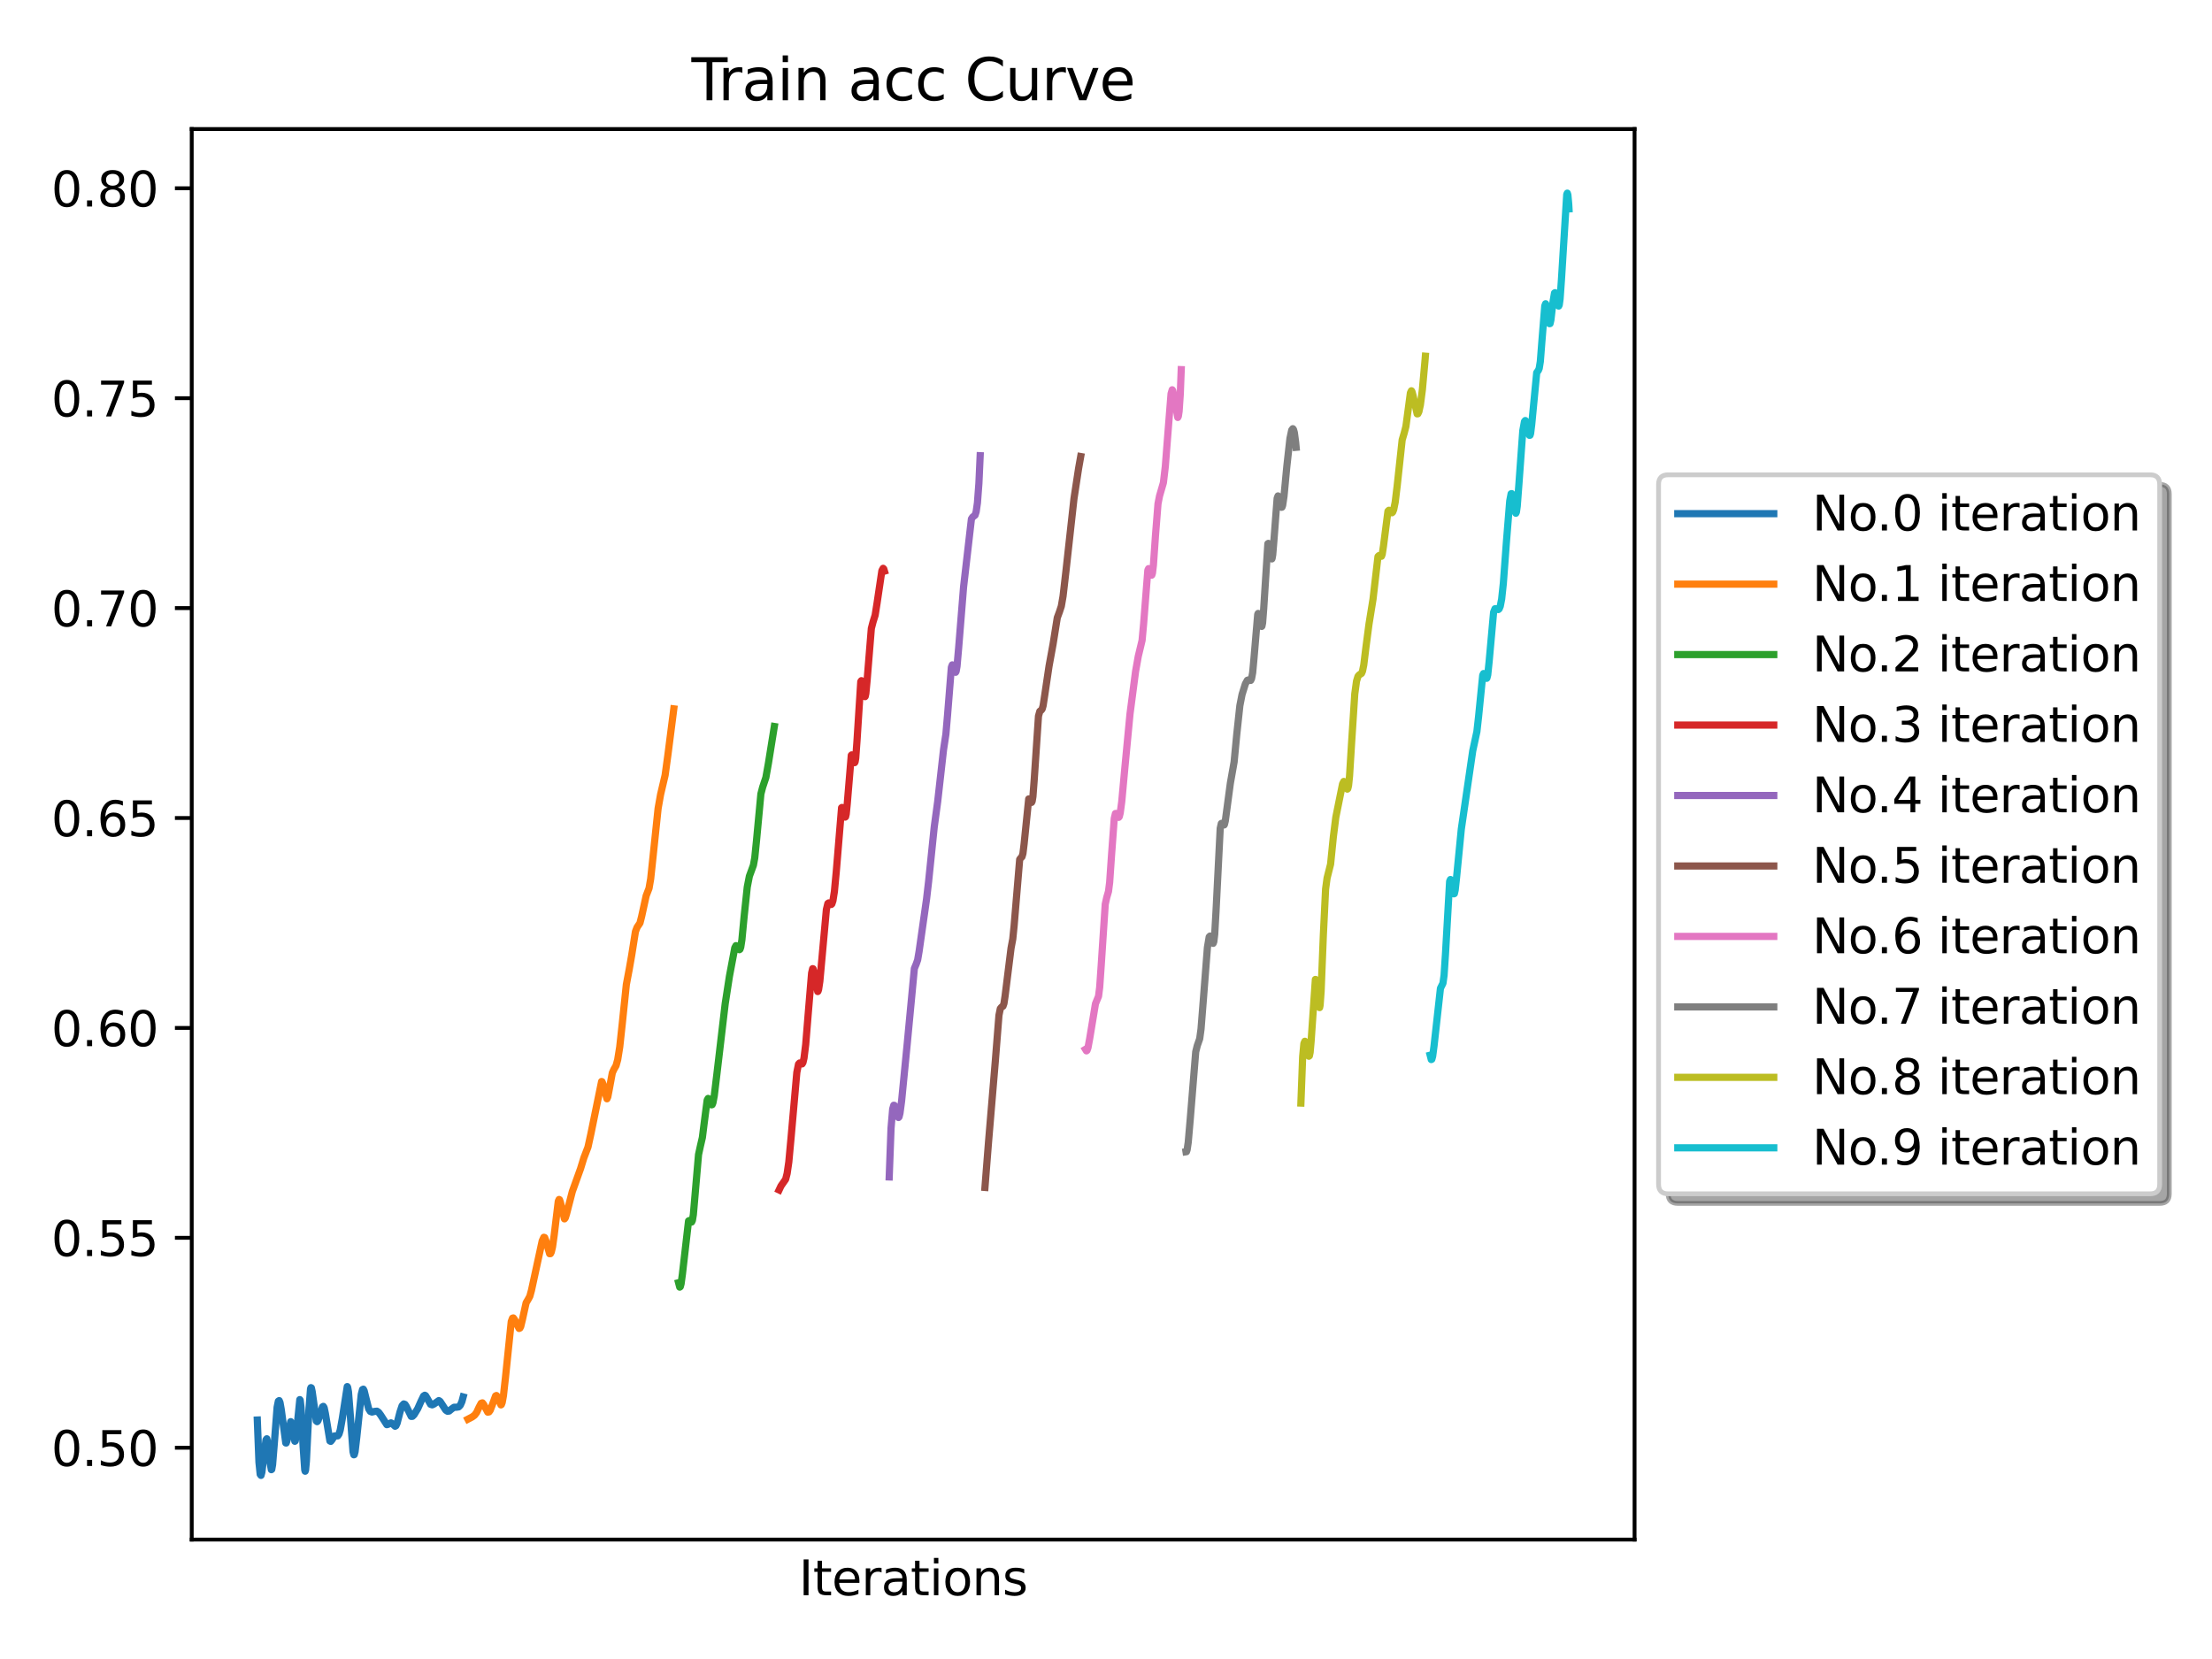 <?xml version="1.0" encoding="utf-8" standalone="no"?>
<!DOCTYPE svg PUBLIC "-//W3C//DTD SVG 1.1//EN"
        "http://www.w3.org/Graphics/SVG/1.1/DTD/svg11.dtd">
<svg xmlns:xlink="http://www.w3.org/1999/xlink" width="460.8pt" height="345.6pt" viewBox="0 0 460.8 345.6"
     xmlns="http://www.w3.org/2000/svg" version="1.1">
 <defs>
  <style type="text/css">*{stroke-linejoin: round; stroke-linecap: butt}</style>
 </defs>
 <g id="figure_1">
  <g id="patch_1">
   <path d="M 0 345.6 
L 460.8 345.6 
L 460.8 0 
L 0 0 
z
" style="fill: #ffffff"/>
  </g>
  <g id="axes_1">
   <g id="patch_2">
    <path d="M 39.94 320.72 
L 340.51 320.72 
L 340.51 26.88 
L 39.94 26.88 
z
" style="fill: #ffffff"/>
   </g>
   <g id="matplotlib.axis_1">
    <g id="text_1">
     <!-- Iterations -->
     <g transform="translate(166.412 332.318)scale(0.1 -0.1)">
      <defs>
       <path id="DejaVuSans-49" d="M 628 4666 
L 1259 4666 
L 1259 0 
L 628 0 
L 628 4666 
z
" transform="scale(0.016)"/>
       <path id="DejaVuSans-74" d="M 1172 4494 
L 1172 3500 
L 2356 3500 
L 2356 3053 
L 1172 3053 
L 1172 1153 
Q 1172 725 1289 603 
Q 1406 481 1766 481 
L 2356 481 
L 2356 0 
L 1766 0 
Q 1100 0 847 248 
Q 594 497 594 1153 
L 594 3053 
L 172 3053 
L 172 3500 
L 594 3500 
L 594 4494 
L 1172 4494 
z
" transform="scale(0.016)"/>
       <path id="DejaVuSans-65" d="M 3597 1894 
L 3597 1613 
L 953 1613 
Q 991 1019 1311 708 
Q 1631 397 2203 397 
Q 2534 397 2845 478 
Q 3156 559 3463 722 
L 3463 178 
Q 3153 47 2828 -22 
Q 2503 -91 2169 -91 
Q 1331 -91 842 396 
Q 353 884 353 1716 
Q 353 2575 817 3079 
Q 1281 3584 2069 3584 
Q 2775 3584 3186 3129 
Q 3597 2675 3597 1894 
z
M 3022 2063 
Q 3016 2534 2758 2815 
Q 2500 3097 2075 3097 
Q 1594 3097 1305 2825 
Q 1016 2553 972 2059 
L 3022 2063 
z
" transform="scale(0.016)"/>
       <path id="DejaVuSans-72" d="M 2631 2963 
Q 2534 3019 2420 3045 
Q 2306 3072 2169 3072 
Q 1681 3072 1420 2755 
Q 1159 2438 1159 1844 
L 1159 0 
L 581 0 
L 581 3500 
L 1159 3500 
L 1159 2956 
Q 1341 3275 1631 3429 
Q 1922 3584 2338 3584 
Q 2397 3584 2469 3576 
Q 2541 3569 2628 3553 
L 2631 2963 
z
" transform="scale(0.016)"/>
       <path id="DejaVuSans-61" d="M 2194 1759 
Q 1497 1759 1228 1600 
Q 959 1441 959 1056 
Q 959 750 1161 570 
Q 1363 391 1709 391 
Q 2188 391 2477 730 
Q 2766 1069 2766 1631 
L 2766 1759 
L 2194 1759 
z
M 3341 1997 
L 3341 0 
L 2766 0 
L 2766 531 
Q 2569 213 2275 61 
Q 1981 -91 1556 -91 
Q 1019 -91 701 211 
Q 384 513 384 1019 
Q 384 1609 779 1909 
Q 1175 2209 1959 2209 
L 2766 2209 
L 2766 2266 
Q 2766 2663 2505 2880 
Q 2244 3097 1772 3097 
Q 1472 3097 1187 3025 
Q 903 2953 641 2809 
L 641 3341 
Q 956 3463 1253 3523 
Q 1550 3584 1831 3584 
Q 2591 3584 2966 3190 
Q 3341 2797 3341 1997 
z
" transform="scale(0.016)"/>
       <path id="DejaVuSans-69" d="M 603 3500 
L 1178 3500 
L 1178 0 
L 603 0 
L 603 3500 
z
M 603 4863 
L 1178 4863 
L 1178 4134 
L 603 4134 
L 603 4863 
z
" transform="scale(0.016)"/>
       <path id="DejaVuSans-6f" d="M 1959 3097 
Q 1497 3097 1228 2736 
Q 959 2375 959 1747 
Q 959 1119 1226 758 
Q 1494 397 1959 397 
Q 2419 397 2687 759 
Q 2956 1122 2956 1747 
Q 2956 2369 2687 2733 
Q 2419 3097 1959 3097 
z
M 1959 3584 
Q 2709 3584 3137 3096 
Q 3566 2609 3566 1747 
Q 3566 888 3137 398 
Q 2709 -91 1959 -91 
Q 1206 -91 779 398 
Q 353 888 353 1747 
Q 353 2609 779 3096 
Q 1206 3584 1959 3584 
z
" transform="scale(0.016)"/>
       <path id="DejaVuSans-6e" d="M 3513 2113 
L 3513 0 
L 2938 0 
L 2938 2094 
Q 2938 2591 2744 2837 
Q 2550 3084 2163 3084 
Q 1697 3084 1428 2787 
Q 1159 2491 1159 1978 
L 1159 0 
L 581 0 
L 581 3500 
L 1159 3500 
L 1159 2956 
Q 1366 3272 1645 3428 
Q 1925 3584 2291 3584 
Q 2894 3584 3203 3211 
Q 3513 2838 3513 2113 
z
" transform="scale(0.016)"/>
       <path id="DejaVuSans-73" d="M 2834 3397 
L 2834 2853 
Q 2591 2978 2328 3040 
Q 2066 3103 1784 3103 
Q 1356 3103 1142 2972 
Q 928 2841 928 2578 
Q 928 2378 1081 2264 
Q 1234 2150 1697 2047 
L 1894 2003 
Q 2506 1872 2764 1633 
Q 3022 1394 3022 966 
Q 3022 478 2636 193 
Q 2250 -91 1575 -91 
Q 1294 -91 989 -36 
Q 684 19 347 128 
L 347 722 
Q 666 556 975 473 
Q 1284 391 1588 391 
Q 1994 391 2212 530 
Q 2431 669 2431 922 
Q 2431 1156 2273 1281 
Q 2116 1406 1581 1522 
L 1381 1569 
Q 847 1681 609 1914 
Q 372 2147 372 2553 
Q 372 3047 722 3315 
Q 1072 3584 1716 3584 
Q 2034 3584 2315 3537 
Q 2597 3491 2834 3397 
z
" transform="scale(0.016)"/>
      </defs>
      <use xlink:href="#DejaVuSans-49"/>
      <use xlink:href="#DejaVuSans-74" x="29.492"/>
      <use xlink:href="#DejaVuSans-65" x="68.701"/>
      <use xlink:href="#DejaVuSans-72" x="130.225"/>
      <use xlink:href="#DejaVuSans-61" x="171.338"/>
      <use xlink:href="#DejaVuSans-74" x="232.617"/>
      <use xlink:href="#DejaVuSans-69" x="271.826"/>
      <use xlink:href="#DejaVuSans-6f" x="299.609"/>
      <use xlink:href="#DejaVuSans-6e" x="360.791"/>
      <use xlink:href="#DejaVuSans-73" x="424.17"/>
     </g>
    </g>
   </g>
   <g id="matplotlib.axis_2">
    <g id="ytick_1">
     <g id="line2d_1">
      <defs>
       <path id="m7881a82260" d="M 0 0 
L -3.5 0 
" style="stroke: #000000; stroke-width: 0.8"/>
      </defs>
      <g>
       <use xlink:href="#m7881a82260" x="39.94" y="301.588" style="stroke: #000000; stroke-width: 0.8"/>
      </g>
     </g>
     <g id="text_2">
      <!-- 0.50 -->
      <g transform="translate(10.674 305.387)scale(0.1 -0.1)">
       <defs>
        <path id="DejaVuSans-30" d="M 2034 4250 
Q 1547 4250 1301 3770 
Q 1056 3291 1056 2328 
Q 1056 1369 1301 889 
Q 1547 409 2034 409 
Q 2525 409 2770 889 
Q 3016 1369 3016 2328 
Q 3016 3291 2770 3770 
Q 2525 4250 2034 4250 
z
M 2034 4750 
Q 2819 4750 3233 4129 
Q 3647 3509 3647 2328 
Q 3647 1150 3233 529 
Q 2819 -91 2034 -91 
Q 1250 -91 836 529 
Q 422 1150 422 2328 
Q 422 3509 836 4129 
Q 1250 4750 2034 4750 
z
" transform="scale(0.016)"/>
        <path id="DejaVuSans-2e" d="M 684 794 
L 1344 794 
L 1344 0 
L 684 0 
L 684 794 
z
" transform="scale(0.016)"/>
        <path id="DejaVuSans-35" d="M 691 4666 
L 3169 4666 
L 3169 4134 
L 1269 4134 
L 1269 2991 
Q 1406 3038 1543 3061 
Q 1681 3084 1819 3084 
Q 2600 3084 3056 2656 
Q 3513 2228 3513 1497 
Q 3513 744 3044 326 
Q 2575 -91 1722 -91 
Q 1428 -91 1123 -41 
Q 819 9 494 109 
L 494 744 
Q 775 591 1075 516 
Q 1375 441 1709 441 
Q 2250 441 2565 725 
Q 2881 1009 2881 1497 
Q 2881 1984 2565 2268 
Q 2250 2553 1709 2553 
Q 1456 2553 1204 2497 
Q 953 2441 691 2322 
L 691 4666 
z
" transform="scale(0.016)"/>
       </defs>
       <use xlink:href="#DejaVuSans-30"/>
       <use xlink:href="#DejaVuSans-2e" x="63.623"/>
       <use xlink:href="#DejaVuSans-35" x="95.41"/>
       <use xlink:href="#DejaVuSans-30" x="159.033"/>
      </g>
     </g>
    </g>
    <g id="ytick_2">
     <g id="line2d_2">
      <g>
       <use xlink:href="#m7881a82260" x="39.94" y="257.86" style="stroke: #000000; stroke-width: 0.8"/>
      </g>
     </g>
     <g id="text_3">
      <!-- 0.55 -->
      <g transform="translate(10.674 261.659)scale(0.1 -0.1)">
       <use xlink:href="#DejaVuSans-30"/>
       <use xlink:href="#DejaVuSans-2e" x="63.623"/>
       <use xlink:href="#DejaVuSans-35" x="95.41"/>
       <use xlink:href="#DejaVuSans-35" x="159.033"/>
      </g>
     </g>
    </g>
    <g id="ytick_3">
     <g id="line2d_3">
      <g>
       <use xlink:href="#m7881a82260" x="39.94" y="214.132" style="stroke: #000000; stroke-width: 0.8"/>
      </g>
     </g>
     <g id="text_4">
      <!-- 0.60 -->
      <g transform="translate(10.674 217.932)scale(0.1 -0.1)">
       <defs>
        <path id="DejaVuSans-36" d="M 2113 2584 
Q 1688 2584 1439 2293 
Q 1191 2003 1191 1497 
Q 1191 994 1439 701 
Q 1688 409 2113 409 
Q 2538 409 2786 701 
Q 3034 994 3034 1497 
Q 3034 2003 2786 2293 
Q 2538 2584 2113 2584 
z
M 3366 4563 
L 3366 3988 
Q 3128 4100 2886 4159 
Q 2644 4219 2406 4219 
Q 1781 4219 1451 3797 
Q 1122 3375 1075 2522 
Q 1259 2794 1537 2939 
Q 1816 3084 2150 3084 
Q 2853 3084 3261 2657 
Q 3669 2231 3669 1497 
Q 3669 778 3244 343 
Q 2819 -91 2113 -91 
Q 1303 -91 875 529 
Q 447 1150 447 2328 
Q 447 3434 972 4092 
Q 1497 4750 2381 4750 
Q 2619 4750 2861 4703 
Q 3103 4656 3366 4563 
z
" transform="scale(0.016)"/>
       </defs>
       <use xlink:href="#DejaVuSans-30"/>
       <use xlink:href="#DejaVuSans-2e" x="63.623"/>
       <use xlink:href="#DejaVuSans-36" x="95.41"/>
       <use xlink:href="#DejaVuSans-30" x="159.033"/>
      </g>
     </g>
    </g>
    <g id="ytick_4">
     <g id="line2d_4">
      <g>
       <use xlink:href="#m7881a82260" x="39.94" y="170.405" style="stroke: #000000; stroke-width: 0.8"/>
      </g>
     </g>
     <g id="text_5">
      <!-- 0.65 -->
      <g transform="translate(10.674 174.204)scale(0.1 -0.1)">
       <use xlink:href="#DejaVuSans-30"/>
       <use xlink:href="#DejaVuSans-2e" x="63.623"/>
       <use xlink:href="#DejaVuSans-36" x="95.41"/>
       <use xlink:href="#DejaVuSans-35" x="159.033"/>
      </g>
     </g>
    </g>
    <g id="ytick_5">
     <g id="line2d_5">
      <g>
       <use xlink:href="#m7881a82260" x="39.94" y="126.677" style="stroke: #000000; stroke-width: 0.8"/>
      </g>
     </g>
     <g id="text_6">
      <!-- 0.70 -->
      <g transform="translate(10.674 130.477)scale(0.1 -0.1)">
       <defs>
        <path id="DejaVuSans-37" d="M 525 4666 
L 3525 4666 
L 3525 4397 
L 1831 0 
L 1172 0 
L 2766 4134 
L 525 4134 
L 525 4666 
z
" transform="scale(0.016)"/>
       </defs>
       <use xlink:href="#DejaVuSans-30"/>
       <use xlink:href="#DejaVuSans-2e" x="63.623"/>
       <use xlink:href="#DejaVuSans-37" x="95.41"/>
       <use xlink:href="#DejaVuSans-30" x="159.033"/>
      </g>
     </g>
    </g>
    <g id="ytick_6">
     <g id="line2d_6">
      <g>
       <use xlink:href="#m7881a82260" x="39.94" y="82.95" style="stroke: #000000; stroke-width: 0.8"/>
      </g>
     </g>
     <g id="text_7">
      <!-- 0.75 -->
      <g transform="translate(10.674 86.749)scale(0.1 -0.1)">
       <use xlink:href="#DejaVuSans-30"/>
       <use xlink:href="#DejaVuSans-2e" x="63.623"/>
       <use xlink:href="#DejaVuSans-37" x="95.41"/>
       <use xlink:href="#DejaVuSans-35" x="159.033"/>
      </g>
     </g>
    </g>
    <g id="ytick_7">
     <g id="line2d_7">
      <g>
       <use xlink:href="#m7881a82260" x="39.94" y="39.222" style="stroke: #000000; stroke-width: 0.8"/>
      </g>
     </g>
     <g id="text_8">
      <!-- 0.80 -->
      <g transform="translate(10.674 43.021)scale(0.1 -0.1)">
       <defs>
        <path id="DejaVuSans-38" d="M 2034 2216 
Q 1584 2216 1326 1975 
Q 1069 1734 1069 1313 
Q 1069 891 1326 650 
Q 1584 409 2034 409 
Q 2484 409 2743 651 
Q 3003 894 3003 1313 
Q 3003 1734 2745 1975 
Q 2488 2216 2034 2216 
z
M 1403 2484 
Q 997 2584 770 2862 
Q 544 3141 544 3541 
Q 544 4100 942 4425 
Q 1341 4750 2034 4750 
Q 2731 4750 3128 4425 
Q 3525 4100 3525 3541 
Q 3525 3141 3298 2862 
Q 3072 2584 2669 2484 
Q 3125 2378 3379 2068 
Q 3634 1759 3634 1313 
Q 3634 634 3220 271 
Q 2806 -91 2034 -91 
Q 1263 -91 848 271 
Q 434 634 434 1313 
Q 434 1759 690 2068 
Q 947 2378 1403 2484 
z
M 1172 3481 
Q 1172 3119 1398 2916 
Q 1625 2713 2034 2713 
Q 2441 2713 2670 2916 
Q 2900 3119 2900 3481 
Q 2900 3844 2670 4047 
Q 2441 4250 2034 4250 
Q 1625 4250 1398 4047 
Q 1172 3844 1172 3481 
z
" transform="scale(0.016)"/>
       </defs>
       <use xlink:href="#DejaVuSans-30"/>
       <use xlink:href="#DejaVuSans-2e" x="63.623"/>
       <use xlink:href="#DejaVuSans-38" x="95.41"/>
       <use xlink:href="#DejaVuSans-30" x="159.033"/>
      </g>
     </g>
    </g>
   </g>
   <g id="line2d_8">
    <path d="M 53.602 295.816 
L 53.946 304.617 
L 54.204 307.13 
L 54.376 307.351 
L 54.548 306.718 
L 54.891 303.94 
L 55.407 299.951 
L 55.579 299.722 
L 55.751 300.406 
L 56.18 304.195 
L 56.524 306.162 
L 56.61 306.101 
L 56.782 305.134 
L 57.126 300.919 
L 57.727 293.162 
L 57.985 291.89 
L 58.157 291.77 
L 58.329 292.169 
L 58.587 293.614 
L 59.532 300.593 
L 59.618 300.607 
L 59.79 300.101 
L 60.563 296.156 
L 60.735 296.579 
L 61.422 300.244 
L 61.508 300.181 
L 61.68 299.243 
L 62.454 291.565 
L 62.54 291.689 
L 62.711 293.224 
L 63.141 301.279 
L 63.485 306.205 
L 63.571 306.485 
L 63.657 306.231 
L 63.829 304.359 
L 64.344 293.825 
L 64.688 289.326 
L 64.774 289.073 
L 64.86 289.115 
L 65.032 289.896 
L 65.891 296.013 
L 66.063 296.156 
L 66.235 295.976 
L 66.578 294.985 
L 67.18 293.082 
L 67.352 292.973 
L 67.524 293.24 
L 67.782 294.471 
L 68.727 300.179 
L 68.899 300.263 
L 69.157 299.947 
L 69.672 299.132 
L 70.016 299.129 
L 70.36 299.11 
L 70.617 298.747 
L 70.875 297.907 
L 71.305 295.513 
L 72.336 288.849 
L 72.422 288.981 
L 72.594 289.951 
L 72.938 294.35 
L 73.539 302.409 
L 73.711 303.06 
L 73.797 303.033 
L 73.969 302.395 
L 74.313 299.489 
L 75.258 290.481 
L 75.516 289.474 
L 75.688 289.394 
L 75.859 289.724 
L 76.203 291.125 
L 76.805 293.494 
L 77.148 294.028 
L 77.492 294.156 
L 78.008 294.026 
L 78.523 293.976 
L 78.867 294.202 
L 79.297 294.78 
L 80.586 296.789 
L 80.844 296.713 
L 81.445 296.406 
L 81.703 296.565 
L 82.305 297.111 
L 82.476 297.015 
L 82.734 296.454 
L 83.336 294.112 
L 83.765 292.831 
L 84.109 292.467 
L 84.367 292.562 
L 84.625 292.952 
L 85.656 295.058 
L 85.914 295.048 
L 86.258 294.71 
L 87.031 293.427 
L 87.718 291.885 
L 88.234 290.822 
L 88.492 290.654 
L 88.664 290.754 
L 89.008 291.326 
L 89.695 292.54 
L 90.039 292.656 
L 90.382 292.501 
L 91.414 291.766 
L 91.671 291.929 
L 92.101 292.579 
L 92.875 293.773 
L 93.218 293.988 
L 93.562 293.949 
L 94.078 293.515 
L 94.593 293.154 
L 95.109 293.149 
L 95.539 293.081 
L 95.882 292.744 
L 96.226 291.972 
L 96.484 291.006 
L 96.484 291.006 
" clip-path="url(#p9df6d8d9f4)" style="fill: none; stroke: #1f77b4; stroke-width: 1.5; stroke-linecap: square"/>
   </g>
   <g id="line2d_9">
    <path d="M 97.481 295.641 
L 98.34 295.194 
L 98.856 294.82 
L 99.286 294.252 
L 99.801 293.138 
L 100.231 292.332 
L 100.489 292.237 
L 100.747 292.556 
L 101.606 294.178 
L 101.864 294.13 
L 102.122 293.783 
L 102.551 292.667 
L 103.239 290.79 
L 103.411 290.711 
L 103.582 290.915 
L 104.356 292.665 
L 104.442 292.608 
L 104.614 292.166 
L 104.872 290.759 
L 105.301 286.94 
L 106.504 275.296 
L 106.762 274.6 
L 106.934 274.55 
L 107.192 274.897 
L 108.137 276.741 
L 108.309 276.66 
L 108.481 276.32 
L 108.825 274.905 
L 109.598 271.405 
L 110.028 270.675 
L 110.371 270.048 
L 110.715 268.791 
L 112.949 258.503 
L 113.293 257.75 
L 113.465 257.806 
L 113.723 258.49 
L 114.496 261.174 
L 114.668 261.163 
L 114.84 260.831 
L 115.098 259.76 
L 115.442 257.337 
L 116.301 250.236 
L 116.473 249.871 
L 116.559 249.929 
L 116.731 250.423 
L 117.59 253.917 
L 117.762 253.711 
L 118.02 252.88 
L 119.223 248.214 
L 120.941 243.443 
L 121.629 241.2 
L 122.488 238.961 
L 123.09 236.213 
L 125.324 225.297 
L 125.41 225.333 
L 125.582 225.755 
L 126.441 228.896 
L 126.613 228.512 
L 126.957 226.725 
L 127.558 223.488 
L 127.902 222.74 
L 128.332 221.998 
L 128.676 220.757 
L 129.105 218.083 
L 129.621 213.331 
L 130.48 205.086 
L 131.082 201.903 
L 131.597 198.957 
L 132.371 194.073 
L 132.714 193.179 
L 133.316 192.284 
L 133.66 190.931 
L 134.605 186.612 
L 135.207 185.042 
L 135.55 183.055 
L 136.066 178.211 
L 137.097 168.402 
L 137.613 165.498 
L 138.558 161.476 
L 139.16 157.075 
L 140.363 147.667 
L 140.363 147.667 
" clip-path="url(#p9df6d8d9f4)" style="fill: none; stroke: #ff7f0e; stroke-width: 1.5; stroke-linecap: square"/>
   </g>
   <g id="line2d_10">
    <path d="M 141.36 267.218 
L 141.6 268.131 
L 141.72 268.04 
L 141.88 267.448 
L 142.159 265.412 
L 143.438 254.34 
L 143.598 254.257 
L 143.878 254.53 
L 144.078 254.573 
L 144.238 254.228 
L 144.438 253.02 
L 144.797 248.871 
L 145.517 240.523 
L 145.916 238.694 
L 146.316 236.97 
L 146.676 234.093 
L 147.315 229.183 
L 147.515 228.824 
L 147.635 228.904 
L 147.915 229.535 
L 148.235 230.154 
L 148.355 230.122 
L 148.515 229.733 
L 148.794 228.258 
L 149.314 223.969 
L 151.073 209.074 
L 151.952 203.387 
L 153.071 197.441 
L 153.311 196.998 
L 153.471 197.048 
L 153.791 197.58 
L 154.03 197.835 
L 154.15 197.757 
L 154.31 197.315 
L 154.55 195.776 
L 155.03 190.78 
L 155.669 184.781 
L 156.109 182.524 
L 156.548 181.335 
L 156.948 180.234 
L 157.228 178.709 
L 157.588 175.172 
L 158.507 165.388 
L 158.867 164.002 
L 159.546 161.968 
L 160.066 159.058 
L 161.305 151.34 
L 161.305 151.34 
" clip-path="url(#p9df6d8d9f4)" style="fill: none; stroke: #2ca02c; stroke-width: 1.5; stroke-linecap: square"/>
   </g>
   <g id="line2d_11">
    <path d="M 162.302 247.89 
L 162.698 247.051 
L 163.665 245.666 
L 163.973 244.454 
L 164.325 242.054 
L 164.808 236.832 
L 165.995 223.391 
L 166.347 221.675 
L 166.567 221.437 
L 166.787 221.54 
L 167.094 221.634 
L 167.27 221.355 
L 167.49 220.407 
L 167.842 217.592 
L 168.37 211.136 
L 169.073 202.693 
L 169.293 201.79 
L 169.381 201.815 
L 169.557 202.416 
L 170.348 206.558 
L 170.392 206.52 
L 170.524 206.149 
L 170.788 204.42 
L 171.227 199.627 
L 172.151 189.467 
L 172.458 188.216 
L 172.634 188.091 
L 172.854 188.236 
L 173.162 188.421 
L 173.294 188.299 
L 173.514 187.639 
L 173.821 185.717 
L 174.217 181.511 
L 175.316 168.263 
L 175.404 168.209 
L 175.448 168.253 
L 175.624 168.763 
L 176.064 170.216 
L 176.152 170.144 
L 176.284 169.579 
L 176.503 167.355 
L 177.339 157.345 
L 177.427 157.255 
L 177.471 157.289 
L 177.647 157.77 
L 178.042 158.874 
L 178.13 158.718 
L 178.262 157.952 
L 178.526 154.362 
L 179.317 141.99 
L 179.449 141.796 
L 179.581 142.159 
L 180.197 145.123 
L 180.241 145.07 
L 180.372 144.468 
L 180.636 141.704 
L 181.516 130.918 
L 181.867 129.569 
L 182.307 128.158 
L 182.703 125.672 
L 183.714 118.874 
L 183.978 118.394 
L 184.11 118.537 
L 184.242 118.981 
L 184.242 118.981 
" clip-path="url(#p9df6d8d9f4)" style="fill: none; stroke: #d62728; stroke-width: 1.5; stroke-linecap: square"/>
   </g>
   <g id="line2d_12">
    <path d="M 185.239 245.179 
L 185.618 235.04 
L 185.96 231.016 
L 186.188 230.244 
L 186.302 230.263 
L 186.492 230.703 
L 187.175 232.798 
L 187.289 232.662 
L 187.479 231.913 
L 187.821 229.337 
L 188.998 217.359 
L 190.479 201.744 
L 190.859 200.832 
L 191.162 199.97 
L 191.466 198.182 
L 193.023 187.249 
L 193.441 183.661 
L 194.618 172.275 
L 195.339 166.962 
L 196.554 156.173 
L 197.048 152.934 
L 197.39 148.959 
L 198.187 139.003 
L 198.377 138.508 
L 198.491 138.609 
L 198.757 139.409 
L 199.06 140.054 
L 199.174 139.883 
L 199.364 138.808 
L 199.706 134.952 
L 200.731 122.256 
L 202.364 108.105 
L 202.63 107.699 
L 203.123 107.322 
L 203.351 106.6 
L 203.617 104.753 
L 203.921 100.712 
L 204.186 94.931 
L 204.186 94.931 
" clip-path="url(#p9df6d8d9f4)" style="fill: none; stroke: #9467bd; stroke-width: 1.5; stroke-linecap: square"/>
   </g>
   <g id="line2d_13">
    <path d="M 205.184 247.365 
L 205.943 237.723 
L 207.342 221.054 
L 208.101 211.5 
L 208.381 210.122 
L 208.621 209.816 
L 208.941 209.608 
L 209.141 209.037 
L 209.381 207.455 
L 210.62 197.513 
L 210.979 195.61 
L 211.259 192.843 
L 212.418 179.031 
L 212.658 178.72 
L 212.898 178.483 
L 213.098 177.794 
L 213.338 175.821 
L 214.297 166.434 
L 214.417 166.437 
L 214.657 166.893 
L 214.896 167.156 
L 215.016 166.918 
L 215.176 165.95 
L 215.456 162.297 
L 216.335 149.17 
L 216.615 148.17 
L 216.895 147.957 
L 217.095 147.719 
L 217.295 147.018 
L 217.654 144.693 
L 218.534 138.767 
L 219.373 134.175 
L 220.252 128.676 
L 220.692 127.49 
L 221.092 126.278 
L 221.451 124.205 
L 222.051 119.026 
L 223.73 103.861 
L 224.689 97.588 
L 225.129 95.106 
L 225.129 95.106 
" clip-path="url(#p9df6d8d9f4)" style="fill: none; stroke: #8c564b; stroke-width: 1.5; stroke-linecap: square"/>
   </g>
   <g id="line2d_14">
    <path d="M 226.126 218.593 
L 226.326 218.915 
L 226.446 218.821 
L 226.645 218.265 
L 227.005 216.334 
L 228.204 209.101 
L 228.844 207.539 
L 229.084 205.676 
L 229.403 201.079 
L 230.243 188.354 
L 230.563 186.922 
L 230.922 185.689 
L 231.162 183.796 
L 231.562 178.027 
L 232.121 170.488 
L 232.361 169.474 
L 232.521 169.455 
L 232.761 169.892 
L 233.041 170.273 
L 233.161 170.137 
L 233.36 169.363 
L 233.68 166.991 
L 234.32 160.044 
L 235.399 148.73 
L 236.558 139.884 
L 237.118 136.736 
L 237.917 133.4 
L 238.237 129.937 
L 239.116 118.771 
L 239.276 118.452 
L 239.396 118.588 
L 239.915 119.815 
L 239.955 119.776 
L 240.075 119.394 
L 240.275 117.751 
L 240.715 111.454 
L 241.234 104.935 
L 241.554 103.313 
L 242.354 100.561 
L 242.753 97.203 
L 243.233 91.061 
L 243.952 82.003 
L 244.192 81.199 
L 244.312 81.384 
L 244.512 82.309 
L 245.351 86.964 
L 245.471 86.721 
L 245.631 85.664 
L 245.871 82.131 
L 246.071 77.003 
L 246.071 77.003 
" clip-path="url(#p9df6d8d9f4)" style="fill: none; stroke: #e377c2; stroke-width: 1.5; stroke-linecap: square"/>
   </g>
   <g id="line2d_15">
    <path d="M 247.068 239.932 
L 247.16 239.918 
L 247.298 239.517 
L 247.528 237.976 
L 247.941 233.248 
L 249.091 219.113 
L 249.412 217.829 
L 249.918 216.389 
L 250.194 214.38 
L 250.653 208.594 
L 251.527 197.367 
L 251.894 195.181 
L 252.078 194.994 
L 252.216 195.262 
L 252.722 196.516 
L 252.86 196.15 
L 253.044 194.64 
L 253.319 189.839 
L 254.193 172.558 
L 254.422 171.549 
L 254.56 171.497 
L 255.02 171.846 
L 255.066 171.762 
L 255.25 171.029 
L 255.618 168.285 
L 256.307 163.148 
L 257.088 158.73 
L 257.64 152.991 
L 258.284 147.006 
L 258.743 144.671 
L 259.433 142.463 
L 259.846 141.716 
L 260.076 141.64 
L 260.536 141.743 
L 260.72 141.37 
L 260.95 140.137 
L 261.225 137.155 
L 262.007 127.966 
L 262.099 127.791 
L 262.145 127.811 
L 262.283 128.196 
L 262.834 130.495 
L 262.88 130.443 
L 263.018 129.786 
L 263.248 126.862 
L 264.121 113.261 
L 264.213 113.198 
L 264.351 113.602 
L 264.949 116.43 
L 264.994 116.348 
L 265.132 115.571 
L 265.408 112.223 
L 266.052 103.8 
L 266.236 103.31 
L 266.327 103.399 
L 266.557 104.203 
L 266.971 105.675 
L 267.063 105.648 
L 267.201 105.246 
L 267.477 103.402 
L 268.074 97.125 
L 268.718 91.366 
L 269.085 89.607 
L 269.315 89.305 
L 269.453 89.468 
L 269.637 90.133 
L 269.913 92.189 
L 270.005 93.182 
L 270.005 93.182 
" clip-path="url(#p9df6d8d9f4)" style="fill: none; stroke: #7f7f7f; stroke-width: 1.5; stroke-linecap: square"/>
   </g>
   <g id="line2d_16">
    <path d="M 271.002 229.787 
L 271.366 220.136 
L 271.625 217.383 
L 271.833 216.914 
L 271.989 217.245 
L 272.405 219.273 
L 272.665 220.03 
L 272.769 219.95 
L 272.924 219.224 
L 273.132 216.861 
L 274.016 204.035 
L 274.068 204.041 
L 274.172 204.425 
L 274.431 206.737 
L 274.795 209.797 
L 274.899 209.9 
L 275.003 209.405 
L 275.211 206.48 
L 275.678 194.77 
L 276.146 185.204 
L 276.458 182.903 
L 277.185 180.025 
L 277.757 174.353 
L 278.276 170.25 
L 279.679 163.303 
L 279.939 162.79 
L 280.043 162.863 
L 280.303 163.561 
L 280.667 164.387 
L 280.771 164.291 
L 280.926 163.659 
L 281.134 161.675 
L 281.55 154.948 
L 282.225 144.553 
L 282.589 141.895 
L 282.901 140.87 
L 283.161 140.582 
L 283.628 140.284 
L 283.836 139.801 
L 284.096 138.527 
L 284.564 134.727 
L 285.187 130.002 
L 286.019 124.851 
L 287.058 115.942 
L 287.266 115.739 
L 287.785 115.881 
L 287.941 115.456 
L 288.201 113.765 
L 289.136 106.495 
L 289.344 106.294 
L 289.552 106.451 
L 289.968 106.822 
L 290.123 106.679 
L 290.331 106.149 
L 290.643 104.623 
L 291.059 101.202 
L 292.098 91.63 
L 292.514 90.231 
L 292.877 88.832 
L 293.241 86.127 
L 293.813 81.836 
L 294.021 81.407 
L 294.124 81.53 
L 294.332 82.277 
L 295.216 86.217 
L 295.372 86.193 
L 295.579 85.765 
L 295.891 84.344 
L 296.307 81.169 
L 296.878 74.867 
L 296.93 74.204 
L 296.93 74.204 
" clip-path="url(#p9df6d8d9f4)" style="fill: none; stroke: #bcbd22; stroke-width: 1.5; stroke-linecap: square"/>
   </g>
   <g id="line2d_17">
    <path d="M 297.928 219.817 
L 298.159 220.725 
L 298.275 220.662 
L 298.449 220.029 
L 298.739 217.858 
L 300.072 205.877 
L 300.594 204.831 
L 300.825 203.182 
L 301.115 198.794 
L 301.985 183.582 
L 302.158 183.221 
L 302.274 183.484 
L 302.622 185.331 
L 302.854 186.203 
L 302.97 186.164 
L 303.144 185.397 
L 303.433 182.758 
L 304.419 172.703 
L 306.795 156.421 
L 307.664 152.405 
L 308.012 149.304 
L 308.881 140.643 
L 309.055 140.312 
L 309.171 140.398 
L 309.693 141.313 
L 309.751 141.25 
L 309.925 140.584 
L 310.214 137.807 
L 311.142 127.539 
L 311.431 126.814 
L 311.663 126.794 
L 312.127 126.983 
L 312.301 126.835 
L 312.533 126.278 
L 312.822 124.79 
L 313.17 121.559 
L 313.808 112.991 
L 314.503 104.364 
L 314.793 102.856 
L 314.909 102.83 
L 315.083 103.414 
L 315.778 106.921 
L 315.894 106.676 
L 316.068 105.456 
L 316.416 100.866 
L 317.227 89.709 
L 317.575 87.813 
L 317.749 87.605 
L 317.865 87.742 
L 318.096 88.589 
L 318.618 90.684 
L 318.734 90.666 
L 318.85 90.31 
L 319.082 88.449 
L 320.125 77.632 
L 320.473 77.152 
L 320.646 76.73 
L 320.878 75.303 
L 321.226 70.862 
L 321.806 63.713 
L 321.979 63.273 
L 322.095 63.526 
L 322.385 65.244 
L 322.791 67.431 
L 322.907 67.408 
L 323.081 66.646 
L 323.544 62.707 
L 323.834 61.042 
L 323.95 60.974 
L 324.124 61.462 
L 324.703 63.758 
L 324.819 63.518 
L 324.993 62.262 
L 325.283 58.18 
L 326.384 40.482 
L 326.5 40.236 
L 326.616 40.606 
L 326.79 42.487 
L 326.848 43.507 
L 326.848 43.507 
" clip-path="url(#p9df6d8d9f4)" style="fill: none; stroke: #17becf; stroke-width: 1.5; stroke-linecap: square"/>
   </g>
   <g id="patch_3">
    <path d="M 39.94 320.72 
L 39.94 26.88 
" style="fill: none; stroke: #000000; stroke-width: 0.8; stroke-linejoin: miter; stroke-linecap: square"/>
   </g>
   <g id="patch_4">
    <path d="M 340.51 320.72 
L 340.51 26.88 
" style="fill: none; stroke: #000000; stroke-width: 0.8; stroke-linejoin: miter; stroke-linecap: square"/>
   </g>
   <g id="patch_5">
    <path d="M 39.94 320.72 
L 340.51 320.72 
" style="fill: none; stroke: #000000; stroke-width: 0.8; stroke-linejoin: miter; stroke-linecap: square"/>
   </g>
   <g id="patch_6">
    <path d="M 39.94 26.88 
L 340.51 26.88 
" style="fill: none; stroke: #000000; stroke-width: 0.8; stroke-linejoin: miter; stroke-linecap: square"/>
   </g>
   <g id="text_9">
    <!-- Train acc Curve -->
    <g transform="translate(144.042 20.88)scale(0.12 -0.12)">
     <defs>
      <path id="DejaVuSans-54" d="M -19 4666 
L 3928 4666 
L 3928 4134 
L 2272 4134 
L 2272 0 
L 1638 0 
L 1638 4134 
L -19 4134 
L -19 4666 
z
" transform="scale(0.016)"/>
      <path id="DejaVuSans-20" transform="scale(0.016)"/>
      <path id="DejaVuSans-63" d="M 3122 3366 
L 3122 2828 
Q 2878 2963 2633 3030 
Q 2388 3097 2138 3097 
Q 1578 3097 1268 2742 
Q 959 2388 959 1747 
Q 959 1106 1268 751 
Q 1578 397 2138 397 
Q 2388 397 2633 464 
Q 2878 531 3122 666 
L 3122 134 
Q 2881 22 2623 -34 
Q 2366 -91 2075 -91 
Q 1284 -91 818 406 
Q 353 903 353 1747 
Q 353 2603 823 3093 
Q 1294 3584 2113 3584 
Q 2378 3584 2631 3529 
Q 2884 3475 3122 3366 
z
" transform="scale(0.016)"/>
      <path id="DejaVuSans-43" d="M 4122 4306 
L 4122 3641 
Q 3803 3938 3442 4084 
Q 3081 4231 2675 4231 
Q 1875 4231 1450 3742 
Q 1025 3253 1025 2328 
Q 1025 1406 1450 917 
Q 1875 428 2675 428 
Q 3081 428 3442 575 
Q 3803 722 4122 1019 
L 4122 359 
Q 3791 134 3420 21 
Q 3050 -91 2638 -91 
Q 1578 -91 968 557 
Q 359 1206 359 2328 
Q 359 3453 968 4101 
Q 1578 4750 2638 4750 
Q 3056 4750 3426 4639 
Q 3797 4528 4122 4306 
z
" transform="scale(0.016)"/>
      <path id="DejaVuSans-75" d="M 544 1381 
L 544 3500 
L 1119 3500 
L 1119 1403 
Q 1119 906 1312 657 
Q 1506 409 1894 409 
Q 2359 409 2629 706 
Q 2900 1003 2900 1516 
L 2900 3500 
L 3475 3500 
L 3475 0 
L 2900 0 
L 2900 538 
Q 2691 219 2414 64 
Q 2138 -91 1772 -91 
Q 1169 -91 856 284 
Q 544 659 544 1381 
z
M 1991 3584 
L 1991 3584 
z
" transform="scale(0.016)"/>
      <path id="DejaVuSans-76" d="M 191 3500 
L 800 3500 
L 1894 563 
L 2988 3500 
L 3597 3500 
L 2284 0 
L 1503 0 
L 191 3500 
z
" transform="scale(0.016)"/>
     </defs>
     <use xlink:href="#DejaVuSans-54"/>
     <use xlink:href="#DejaVuSans-72" x="46.334"/>
     <use xlink:href="#DejaVuSans-61" x="87.447"/>
     <use xlink:href="#DejaVuSans-69" x="148.727"/>
     <use xlink:href="#DejaVuSans-6e" x="176.51"/>
     <use xlink:href="#DejaVuSans-20" x="239.889"/>
     <use xlink:href="#DejaVuSans-61" x="271.676"/>
     <use xlink:href="#DejaVuSans-63" x="332.955"/>
     <use xlink:href="#DejaVuSans-63" x="387.936"/>
     <use xlink:href="#DejaVuSans-20" x="442.916"/>
     <use xlink:href="#DejaVuSans-43" x="474.703"/>
     <use xlink:href="#DejaVuSans-75" x="544.527"/>
     <use xlink:href="#DejaVuSans-72" x="607.906"/>
     <use xlink:href="#DejaVuSans-76" x="649.02"/>
     <use xlink:href="#DejaVuSans-65" x="708.199"/>
    </g>
   </g>
   <g id="legend_1">
    <g id="patch_7">
     <path d="M 349.51 250.691 
L 449.899 250.691 
Q 451.899 250.691 451.899 248.691 
L 451.899 102.909 
Q 451.899 100.909 449.899 100.909 
L 349.51 100.909 
Q 347.51 100.909 347.51 102.909 
L 347.51 248.691 
Q 347.51 250.691 349.51 250.691 
z
" style="fill: #4c4c4c; opacity: 0.5; stroke: #4c4c4c; stroke-linejoin: miter"/>
    </g>
    <g id="patch_8">
     <path d="M 347.51 248.691 
L 447.899 248.691 
Q 449.899 248.691 449.899 246.691 
L 449.899 100.909 
Q 449.899 98.909 447.899 98.909 
L 347.51 98.909 
Q 345.51 98.909 345.51 100.909 
L 345.51 246.691 
Q 345.51 248.691 347.51 248.691 
z
" style="fill: #ffffff; stroke: #cccccc; stroke-linejoin: miter"/>
    </g>
    <g id="line2d_18">
     <path d="M 349.51 107.008 
L 359.51 107.008 
L 369.51 107.008 
" style="fill: none; stroke: #1f77b4; stroke-width: 1.5; stroke-linecap: square"/>
    </g>
    <g id="text_10">
     <!-- No.0 iteration -->
     <g transform="translate(377.51 110.508)scale(0.1 -0.1)">
      <defs>
       <path id="DejaVuSans-4e" d="M 628 4666 
L 1478 4666 
L 3547 763 
L 3547 4666 
L 4159 4666 
L 4159 0 
L 3309 0 
L 1241 3903 
L 1241 0 
L 628 0 
L 628 4666 
z
" transform="scale(0.016)"/>
      </defs>
      <use xlink:href="#DejaVuSans-4e"/>
      <use xlink:href="#DejaVuSans-6f" x="74.805"/>
      <use xlink:href="#DejaVuSans-2e" x="134.236"/>
      <use xlink:href="#DejaVuSans-30" x="166.023"/>
      <use xlink:href="#DejaVuSans-20" x="229.646"/>
      <use xlink:href="#DejaVuSans-69" x="261.434"/>
      <use xlink:href="#DejaVuSans-74" x="289.217"/>
      <use xlink:href="#DejaVuSans-65" x="328.426"/>
      <use xlink:href="#DejaVuSans-72" x="389.949"/>
      <use xlink:href="#DejaVuSans-61" x="431.062"/>
      <use xlink:href="#DejaVuSans-74" x="492.342"/>
      <use xlink:href="#DejaVuSans-69" x="531.551"/>
      <use xlink:href="#DejaVuSans-6f" x="559.334"/>
      <use xlink:href="#DejaVuSans-6e" x="620.516"/>
     </g>
    </g>
    <g id="line2d_19">
     <path d="M 349.51 121.686 
L 359.51 121.686 
L 369.51 121.686 
" style="fill: none; stroke: #ff7f0e; stroke-width: 1.5; stroke-linecap: square"/>
    </g>
    <g id="text_11">
     <!-- No.1 iteration -->
     <g transform="translate(377.51 125.186)scale(0.1 -0.1)">
      <defs>
       <path id="DejaVuSans-31" d="M 794 531 
L 1825 531 
L 1825 4091 
L 703 3866 
L 703 4441 
L 1819 4666 
L 2450 4666 
L 2450 531 
L 3481 531 
L 3481 0 
L 794 0 
L 794 531 
z
" transform="scale(0.016)"/>
      </defs>
      <use xlink:href="#DejaVuSans-4e"/>
      <use xlink:href="#DejaVuSans-6f" x="74.805"/>
      <use xlink:href="#DejaVuSans-2e" x="134.236"/>
      <use xlink:href="#DejaVuSans-31" x="166.023"/>
      <use xlink:href="#DejaVuSans-20" x="229.646"/>
      <use xlink:href="#DejaVuSans-69" x="261.434"/>
      <use xlink:href="#DejaVuSans-74" x="289.217"/>
      <use xlink:href="#DejaVuSans-65" x="328.426"/>
      <use xlink:href="#DejaVuSans-72" x="389.949"/>
      <use xlink:href="#DejaVuSans-61" x="431.062"/>
      <use xlink:href="#DejaVuSans-74" x="492.342"/>
      <use xlink:href="#DejaVuSans-69" x="531.551"/>
      <use xlink:href="#DejaVuSans-6f" x="559.334"/>
      <use xlink:href="#DejaVuSans-6e" x="620.516"/>
     </g>
    </g>
    <g id="line2d_20">
     <path d="M 349.51 136.364 
L 359.51 136.364 
L 369.51 136.364 
" style="fill: none; stroke: #2ca02c; stroke-width: 1.5; stroke-linecap: square"/>
    </g>
    <g id="text_12">
     <!-- No.2 iteration -->
     <g transform="translate(377.51 139.864)scale(0.1 -0.1)">
      <defs>
       <path id="DejaVuSans-32" d="M 1228 531 
L 3431 531 
L 3431 0 
L 469 0 
L 469 531 
Q 828 903 1448 1529 
Q 2069 2156 2228 2338 
Q 2531 2678 2651 2914 
Q 2772 3150 2772 3378 
Q 2772 3750 2511 3984 
Q 2250 4219 1831 4219 
Q 1534 4219 1204 4116 
Q 875 4013 500 3803 
L 500 4441 
Q 881 4594 1212 4672 
Q 1544 4750 1819 4750 
Q 2544 4750 2975 4387 
Q 3406 4025 3406 3419 
Q 3406 3131 3298 2873 
Q 3191 2616 2906 2266 
Q 2828 2175 2409 1742 
Q 1991 1309 1228 531 
z
" transform="scale(0.016)"/>
      </defs>
      <use xlink:href="#DejaVuSans-4e"/>
      <use xlink:href="#DejaVuSans-6f" x="74.805"/>
      <use xlink:href="#DejaVuSans-2e" x="134.236"/>
      <use xlink:href="#DejaVuSans-32" x="166.023"/>
      <use xlink:href="#DejaVuSans-20" x="229.646"/>
      <use xlink:href="#DejaVuSans-69" x="261.434"/>
      <use xlink:href="#DejaVuSans-74" x="289.217"/>
      <use xlink:href="#DejaVuSans-65" x="328.426"/>
      <use xlink:href="#DejaVuSans-72" x="389.949"/>
      <use xlink:href="#DejaVuSans-61" x="431.062"/>
      <use xlink:href="#DejaVuSans-74" x="492.342"/>
      <use xlink:href="#DejaVuSans-69" x="531.551"/>
      <use xlink:href="#DejaVuSans-6f" x="559.334"/>
      <use xlink:href="#DejaVuSans-6e" x="620.516"/>
     </g>
    </g>
    <g id="line2d_21">
     <path d="M 349.51 151.042 
L 359.51 151.042 
L 369.51 151.042 
" style="fill: none; stroke: #d62728; stroke-width: 1.5; stroke-linecap: square"/>
    </g>
    <g id="text_13">
     <!-- No.3 iteration -->
     <g transform="translate(377.51 154.542)scale(0.1 -0.1)">
      <defs>
       <path id="DejaVuSans-33" d="M 2597 2516 
Q 3050 2419 3304 2112 
Q 3559 1806 3559 1356 
Q 3559 666 3084 287 
Q 2609 -91 1734 -91 
Q 1441 -91 1130 -33 
Q 819 25 488 141 
L 488 750 
Q 750 597 1062 519 
Q 1375 441 1716 441 
Q 2309 441 2620 675 
Q 2931 909 2931 1356 
Q 2931 1769 2642 2001 
Q 2353 2234 1838 2234 
L 1294 2234 
L 1294 2753 
L 1863 2753 
Q 2328 2753 2575 2939 
Q 2822 3125 2822 3475 
Q 2822 3834 2567 4026 
Q 2313 4219 1838 4219 
Q 1578 4219 1281 4162 
Q 984 4106 628 3988 
L 628 4550 
Q 988 4650 1302 4700 
Q 1616 4750 1894 4750 
Q 2613 4750 3031 4423 
Q 3450 4097 3450 3541 
Q 3450 3153 3228 2886 
Q 3006 2619 2597 2516 
z
" transform="scale(0.016)"/>
      </defs>
      <use xlink:href="#DejaVuSans-4e"/>
      <use xlink:href="#DejaVuSans-6f" x="74.805"/>
      <use xlink:href="#DejaVuSans-2e" x="134.236"/>
      <use xlink:href="#DejaVuSans-33" x="166.023"/>
      <use xlink:href="#DejaVuSans-20" x="229.646"/>
      <use xlink:href="#DejaVuSans-69" x="261.434"/>
      <use xlink:href="#DejaVuSans-74" x="289.217"/>
      <use xlink:href="#DejaVuSans-65" x="328.426"/>
      <use xlink:href="#DejaVuSans-72" x="389.949"/>
      <use xlink:href="#DejaVuSans-61" x="431.062"/>
      <use xlink:href="#DejaVuSans-74" x="492.342"/>
      <use xlink:href="#DejaVuSans-69" x="531.551"/>
      <use xlink:href="#DejaVuSans-6f" x="559.334"/>
      <use xlink:href="#DejaVuSans-6e" x="620.516"/>
     </g>
    </g>
    <g id="line2d_22">
     <path d="M 349.51 165.72 
L 359.51 165.72 
L 369.51 165.72 
" style="fill: none; stroke: #9467bd; stroke-width: 1.5; stroke-linecap: square"/>
    </g>
    <g id="text_14">
     <!-- No.4 iteration -->
     <g transform="translate(377.51 169.22)scale(0.1 -0.1)">
      <defs>
       <path id="DejaVuSans-34" d="M 2419 4116 
L 825 1625 
L 2419 1625 
L 2419 4116 
z
M 2253 4666 
L 3047 4666 
L 3047 1625 
L 3713 1625 
L 3713 1100 
L 3047 1100 
L 3047 0 
L 2419 0 
L 2419 1100 
L 313 1100 
L 313 1709 
L 2253 4666 
z
" transform="scale(0.016)"/>
      </defs>
      <use xlink:href="#DejaVuSans-4e"/>
      <use xlink:href="#DejaVuSans-6f" x="74.805"/>
      <use xlink:href="#DejaVuSans-2e" x="134.236"/>
      <use xlink:href="#DejaVuSans-34" x="166.023"/>
      <use xlink:href="#DejaVuSans-20" x="229.646"/>
      <use xlink:href="#DejaVuSans-69" x="261.434"/>
      <use xlink:href="#DejaVuSans-74" x="289.217"/>
      <use xlink:href="#DejaVuSans-65" x="328.426"/>
      <use xlink:href="#DejaVuSans-72" x="389.949"/>
      <use xlink:href="#DejaVuSans-61" x="431.062"/>
      <use xlink:href="#DejaVuSans-74" x="492.342"/>
      <use xlink:href="#DejaVuSans-69" x="531.551"/>
      <use xlink:href="#DejaVuSans-6f" x="559.334"/>
      <use xlink:href="#DejaVuSans-6e" x="620.516"/>
     </g>
    </g>
    <g id="line2d_23">
     <path d="M 349.51 180.398 
L 359.51 180.398 
L 369.51 180.398 
" style="fill: none; stroke: #8c564b; stroke-width: 1.5; stroke-linecap: square"/>
    </g>
    <g id="text_15">
     <!-- No.5 iteration -->
     <g transform="translate(377.51 183.898)scale(0.1 -0.1)">
      <use xlink:href="#DejaVuSans-4e"/>
      <use xlink:href="#DejaVuSans-6f" x="74.805"/>
      <use xlink:href="#DejaVuSans-2e" x="134.236"/>
      <use xlink:href="#DejaVuSans-35" x="166.023"/>
      <use xlink:href="#DejaVuSans-20" x="229.646"/>
      <use xlink:href="#DejaVuSans-69" x="261.434"/>
      <use xlink:href="#DejaVuSans-74" x="289.217"/>
      <use xlink:href="#DejaVuSans-65" x="328.426"/>
      <use xlink:href="#DejaVuSans-72" x="389.949"/>
      <use xlink:href="#DejaVuSans-61" x="431.062"/>
      <use xlink:href="#DejaVuSans-74" x="492.342"/>
      <use xlink:href="#DejaVuSans-69" x="531.551"/>
      <use xlink:href="#DejaVuSans-6f" x="559.334"/>
      <use xlink:href="#DejaVuSans-6e" x="620.516"/>
     </g>
    </g>
    <g id="line2d_24">
     <path d="M 349.51 195.077 
L 359.51 195.077 
L 369.51 195.077 
" style="fill: none; stroke: #e377c2; stroke-width: 1.5; stroke-linecap: square"/>
    </g>
    <g id="text_16">
     <!-- No.6 iteration -->
     <g transform="translate(377.51 198.577)scale(0.1 -0.1)">
      <use xlink:href="#DejaVuSans-4e"/>
      <use xlink:href="#DejaVuSans-6f" x="74.805"/>
      <use xlink:href="#DejaVuSans-2e" x="134.236"/>
      <use xlink:href="#DejaVuSans-36" x="166.023"/>
      <use xlink:href="#DejaVuSans-20" x="229.646"/>
      <use xlink:href="#DejaVuSans-69" x="261.434"/>
      <use xlink:href="#DejaVuSans-74" x="289.217"/>
      <use xlink:href="#DejaVuSans-65" x="328.426"/>
      <use xlink:href="#DejaVuSans-72" x="389.949"/>
      <use xlink:href="#DejaVuSans-61" x="431.062"/>
      <use xlink:href="#DejaVuSans-74" x="492.342"/>
      <use xlink:href="#DejaVuSans-69" x="531.551"/>
      <use xlink:href="#DejaVuSans-6f" x="559.334"/>
      <use xlink:href="#DejaVuSans-6e" x="620.516"/>
     </g>
    </g>
    <g id="line2d_25">
     <path d="M 349.51 209.755 
L 359.51 209.755 
L 369.51 209.755 
" style="fill: none; stroke: #7f7f7f; stroke-width: 1.5; stroke-linecap: square"/>
    </g>
    <g id="text_17">
     <!-- No.7 iteration -->
     <g transform="translate(377.51 213.255)scale(0.1 -0.1)">
      <use xlink:href="#DejaVuSans-4e"/>
      <use xlink:href="#DejaVuSans-6f" x="74.805"/>
      <use xlink:href="#DejaVuSans-2e" x="134.236"/>
      <use xlink:href="#DejaVuSans-37" x="166.023"/>
      <use xlink:href="#DejaVuSans-20" x="229.646"/>
      <use xlink:href="#DejaVuSans-69" x="261.434"/>
      <use xlink:href="#DejaVuSans-74" x="289.217"/>
      <use xlink:href="#DejaVuSans-65" x="328.426"/>
      <use xlink:href="#DejaVuSans-72" x="389.949"/>
      <use xlink:href="#DejaVuSans-61" x="431.062"/>
      <use xlink:href="#DejaVuSans-74" x="492.342"/>
      <use xlink:href="#DejaVuSans-69" x="531.551"/>
      <use xlink:href="#DejaVuSans-6f" x="559.334"/>
      <use xlink:href="#DejaVuSans-6e" x="620.516"/>
     </g>
    </g>
    <g id="line2d_26">
     <path d="M 349.51 224.433 
L 359.51 224.433 
L 369.51 224.433 
" style="fill: none; stroke: #bcbd22; stroke-width: 1.5; stroke-linecap: square"/>
    </g>
    <g id="text_18">
     <!-- No.8 iteration -->
     <g transform="translate(377.51 227.933)scale(0.1 -0.1)">
      <use xlink:href="#DejaVuSans-4e"/>
      <use xlink:href="#DejaVuSans-6f" x="74.805"/>
      <use xlink:href="#DejaVuSans-2e" x="134.236"/>
      <use xlink:href="#DejaVuSans-38" x="166.023"/>
      <use xlink:href="#DejaVuSans-20" x="229.646"/>
      <use xlink:href="#DejaVuSans-69" x="261.434"/>
      <use xlink:href="#DejaVuSans-74" x="289.217"/>
      <use xlink:href="#DejaVuSans-65" x="328.426"/>
      <use xlink:href="#DejaVuSans-72" x="389.949"/>
      <use xlink:href="#DejaVuSans-61" x="431.062"/>
      <use xlink:href="#DejaVuSans-74" x="492.342"/>
      <use xlink:href="#DejaVuSans-69" x="531.551"/>
      <use xlink:href="#DejaVuSans-6f" x="559.334"/>
      <use xlink:href="#DejaVuSans-6e" x="620.516"/>
     </g>
    </g>
    <g id="line2d_27">
     <path d="M 349.51 239.111 
L 359.51 239.111 
L 369.51 239.111 
" style="fill: none; stroke: #17becf; stroke-width: 1.5; stroke-linecap: square"/>
    </g>
    <g id="text_19">
     <!-- No.9 iteration -->
     <g transform="translate(377.51 242.611)scale(0.1 -0.1)">
      <defs>
       <path id="DejaVuSans-39" d="M 703 97 
L 703 672 
Q 941 559 1184 500 
Q 1428 441 1663 441 
Q 2288 441 2617 861 
Q 2947 1281 2994 2138 
Q 2813 1869 2534 1725 
Q 2256 1581 1919 1581 
Q 1219 1581 811 2004 
Q 403 2428 403 3163 
Q 403 3881 828 4315 
Q 1253 4750 1959 4750 
Q 2769 4750 3195 4129 
Q 3622 3509 3622 2328 
Q 3622 1225 3098 567 
Q 2575 -91 1691 -91 
Q 1453 -91 1209 -44 
Q 966 3 703 97 
z
M 1959 2075 
Q 2384 2075 2632 2365 
Q 2881 2656 2881 3163 
Q 2881 3666 2632 3958 
Q 2384 4250 1959 4250 
Q 1534 4250 1286 3958 
Q 1038 3666 1038 3163 
Q 1038 2656 1286 2365 
Q 1534 2075 1959 2075 
z
" transform="scale(0.016)"/>
      </defs>
      <use xlink:href="#DejaVuSans-4e"/>
      <use xlink:href="#DejaVuSans-6f" x="74.805"/>
      <use xlink:href="#DejaVuSans-2e" x="134.236"/>
      <use xlink:href="#DejaVuSans-39" x="166.023"/>
      <use xlink:href="#DejaVuSans-20" x="229.646"/>
      <use xlink:href="#DejaVuSans-69" x="261.434"/>
      <use xlink:href="#DejaVuSans-74" x="289.217"/>
      <use xlink:href="#DejaVuSans-65" x="328.426"/>
      <use xlink:href="#DejaVuSans-72" x="389.949"/>
      <use xlink:href="#DejaVuSans-61" x="431.062"/>
      <use xlink:href="#DejaVuSans-74" x="492.342"/>
      <use xlink:href="#DejaVuSans-69" x="531.551"/>
      <use xlink:href="#DejaVuSans-6f" x="559.334"/>
      <use xlink:href="#DejaVuSans-6e" x="620.516"/>
     </g>
    </g>
   </g>
  </g>
 </g>
 <defs>
  <clipPath id="p9df6d8d9f4">
   <rect x="39.94" y="26.88" width="300.57" height="293.84"/>
  </clipPath>
 </defs>
</svg>
